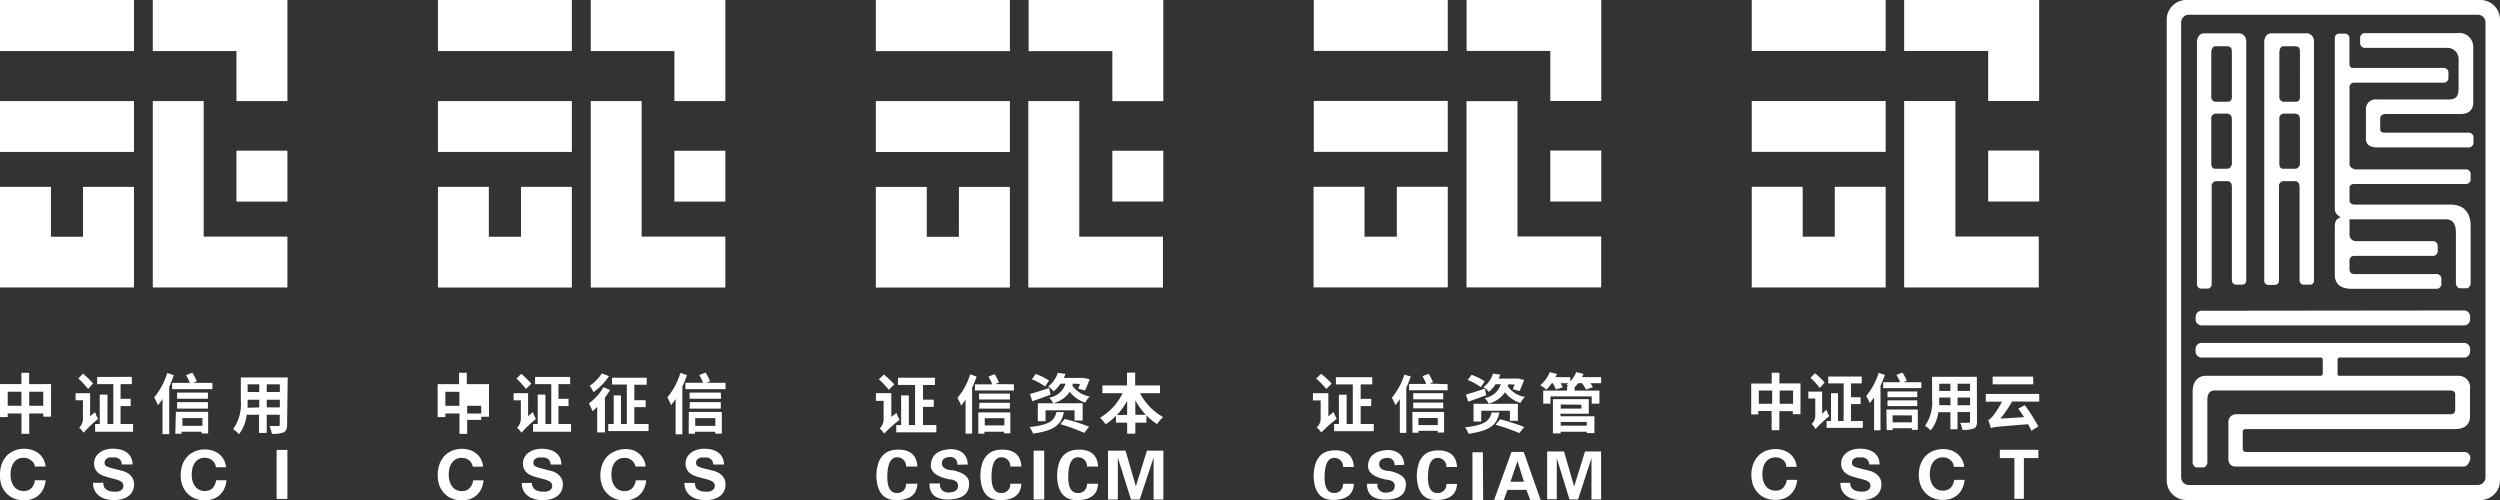 <svg xmlns="http://www.w3.org/2000/svg" viewBox="0 0 324.29 64.89"><rect x="0" y="0" width="324.29" height="64.89" fill="#333333" stroke="none"/><defs><style>.cls-1,.cls-2{fill:#fff;}.cls-1{fill-rule:evenodd;}.cls-3{fill:#fdfdfe;}</style></defs><title>logos</title><g id="Layer_2" data-name="Layer 2"><g id="Fitnessveranstaltung_gelb" data-name="Fitnessveranstaltung gelb"><g id="Text_unten" data-name="Text unten"><path class="cls-1" d="M283.59,0h38.17a2.54,2.54,0,0,1,2.53,2.54V62.32a2.54,2.54,0,0,1-2.53,2.54H283.59a2.54,2.54,0,0,1-2.53-2.54V2.55A2.54,2.54,0,0,1,283.59,0Zm.34,1.91a1,1,0,0,0-1,1v59a1,1,0,0,0,1,1h37.48a1,1,0,0,0,1-1v-59a1,1,0,0,0-1-1Zm1.84,2.45c-.46,0-.79.55-.79,1.06V36.89a.55.55,0,0,0,.54.55h.83a.55.55,0,0,0,.54-.55V24.24a.65.65,0,0,1,.51-.74H289q.5.08.51.72V36.38a.55.55,0,0,0,.54.55h.83a.51.51,0,0,0,.49-.55l0-31a1,1,0,0,0-.86-1.06h-4.83ZM289,6h-1.65c-.36,0-.52.45-.51.85v5.63a.63.63,0,0,0,.51.72h1.72c.35-.07.46-.32.44-.72V6.87c0-.42,0-.82-.51-.85Zm0,8.74h-1.65a.62.62,0,0,0-.51.73v5.57q-.06.86.51.85H289a.77.77,0,0,0,.51-.85V15.49q0-.64-.51-.73Zm5.5-10.39c-.46,0-.79.55-.79,1.06v31a.55.55,0,0,0,.54.55h.83a.55.55,0,0,0,.54-.55V24.24a.65.65,0,0,1,.51-.74h1.65q.5.08.51.72V36.38a.55.55,0,0,0,.54.55h.83a.51.51,0,0,0,.5-.55l0-31a1,1,0,0,0-.86-1.06h-4.83ZM297.83,6h-1.65c-.36,0-.52.45-.51.85v5.63a.63.63,0,0,0,.51.72h1.72c.35-.07.46-.32.44-.72V6.87c0-.42,0-.82-.51-.85Zm0,8.74h-1.65a.62.62,0,0,0-.51.73v5.57q-.06.86.51.85h1.65a.77.77,0,0,0,.51-.85V15.49q0-.64-.51-.73ZM306.89,18c0,.57.33,1.1,1.4,1.12h11.88a.62.62,0,0,0,.68-.53v-.85a.62.62,0,0,0-.68-.53H309.44q-.68.06-.69-.51v-1.4c.05-.36.32-.49.69-.51h9.71c.94,0,1.63-.39,1.67-1.44V6.06A1.81,1.81,0,0,0,318.7,4.3H306.83a.62.62,0,0,0-.68.53v.85a.62.62,0,0,0,.68.53h10.62a1.45,1.45,0,0,1,1.47,1.53v3.63c0,.94-.17,1.59-1.41,1.53h-9.21a1.25,1.25,0,0,0-1.4,1.12v4ZM303.4,4.37a.55.55,0,0,0-.54.55V27.08c0,.56.34.83.77,1.12-.48.12-.79.45-.77,1.24v6.18c0,1.5,1.15,1.87,2.29,1.84H316a.63.63,0,0,0,.68-.53v-.85a.62.62,0,0,0-.68-.53H305.53q-.74.05-.76-.62V33.71q.09-.55.76-.52h10a.63.63,0,0,0,.68-.53v-.85a.63.63,0,0,0-.68-.53h-10a.85.85,0,0,1-.76-.78V28.45h12.45q1.37-.05,1.35,1.78v6.48a.79.79,0,0,0,.16.48.48.48,0,0,0,.37.2h.85a.48.48,0,0,0,.37-.2.79.79,0,0,0,.16-.48V29.32c0-1.87-1-2.81-2.7-2.78H305.53q-.76,0-.76-.57V24.38q0-.56.76-.51H319.8a.62.62,0,0,0,.68-.53V22.5a.62.62,0,0,0-.68-.53H305.53c-.49-.1-.81-.35-.76-.92V11.48a.63.63,0,0,1,.52-.76h11.63a.62.62,0,0,0,.68-.53V9.34a.62.62,0,0,0-.68-.53H305.3c-.42,0-.55-.14-.54-.76V4.92a.55.55,0,0,0-.54-.55Zm-2.34,44.38H286.14c-1.35,0-1.75,1.17-1.72,2.2v9a.79.79,0,0,0,.16.48.48.48,0,0,0,.37.2h.85a.48.48,0,0,0,.37-.2.8.8,0,0,0,.16-.48V51.89c0-.89.38-1.25,1-1.24h30.39c.46,0,.78.11.76.51v2q0,.62-.76.57H290a1,1,0,0,0-.94,1.07v4.81a.89.89,0,0,0,.89.91h29.67c.46,0,.83-.76.83-1.16h0a.79.79,0,0,0-.83-.73H291.43c-.4,0-.53-.12-.51-.62V56.23c-.07-.47.16-.59.51-.57h26.92c1.51,0,2-.68,2.05-1.56V50.43a1.49,1.49,0,0,0-1.59-1.68H303.47c-.2,0-.27-.12-.25-.33V46.63a.24.24,0,0,1,.25-.25h16.11a.79.79,0,0,0,.83-.73v-.44a.79.79,0,0,0-.83-.73H285.63a.79.79,0,0,0-.83.73v.44a.79.79,0,0,0,.83.73h15.42a.24.24,0,0,1,.25.25v1.78c0,.16-.07.32-.25.33Zm-15.42-8.44a.79.79,0,0,0-.83.73v.44a.79.79,0,0,0,.83.73h33.94a.79.79,0,0,0,.83-.73V41a.79.79,0,0,0-.83-.73Z"/><path class="cls-2" d="M4.36,60.05A1.42,1.42,0,0,0,4,59.7a1.45,1.45,0,0,0-.42-.24,1.46,1.46,0,0,0-.49-.08,1.64,1.64,0,0,0-.8.18,1.51,1.51,0,0,0-.53.49,2.15,2.15,0,0,0-.3.7,3.48,3.48,0,0,0-.09.81,3.23,3.23,0,0,0,.09.78,2.1,2.1,0,0,0,.3.68,1.53,1.53,0,0,0,.53.49,1.64,1.64,0,0,0,.8.18,1.29,1.29,0,0,0,1-.39,1.81,1.81,0,0,0,.44-1H5.92a3.23,3.23,0,0,1-.28,1.08,2.58,2.58,0,0,1-.59.82,2.5,2.5,0,0,1-.86.52,3.13,3.13,0,0,1-1.08.18,3.26,3.26,0,0,1-1.31-.25,2.82,2.82,0,0,1-1-.7,3.1,3.1,0,0,1-.61-1A3.84,3.84,0,0,1,0,61.56a4,4,0,0,1,.21-1.32,3.18,3.18,0,0,1,.61-1.06,2.82,2.82,0,0,1,1-.71,3.21,3.21,0,0,1,1.31-.26,3.21,3.21,0,0,1,1,.15A2.69,2.69,0,0,1,5,58.8a2.39,2.39,0,0,1,.61.72,2.57,2.57,0,0,1,.3,1H4.52A1.15,1.15,0,0,0,4.36,60.05Z"/><path class="cls-2" d="M13.49,63.15a1,1,0,0,0,.31.36,1.32,1.32,0,0,0,.45.2,2.12,2.12,0,0,0,.53.07l.4,0a1.39,1.39,0,0,0,.4-.12.87.87,0,0,0,.31-.25A.61.61,0,0,0,16,63a.56.56,0,0,0-.16-.42,1.3,1.3,0,0,0-.43-.27,4.35,4.35,0,0,0-.61-.19l-.69-.18a6,6,0,0,1-.69-.22,2.37,2.37,0,0,1-.61-.33,1.5,1.5,0,0,1-.6-1.26,1.66,1.66,0,0,1,.21-.85,1.89,1.89,0,0,1,.55-.6,2.39,2.39,0,0,1,.77-.36,3.25,3.25,0,0,1,.86-.12,4.05,4.05,0,0,1,1,.11,2.4,2.4,0,0,1,.81.36,1.83,1.83,0,0,1,.57.64,2,2,0,0,1,.21.94H15.8a1.13,1.13,0,0,0-.12-.47.79.79,0,0,0-.27-.29,1.15,1.15,0,0,0-.39-.15,2.41,2.41,0,0,0-.48,0,1.63,1.63,0,0,0-.34,0,.91.91,0,0,0-.31.12.77.77,0,0,0-.23.22.6.6,0,0,0-.09.34.57.57,0,0,0,.07.3.64.64,0,0,0,.28.21,3.62,3.62,0,0,0,.58.2l1,.25.49.13a2.36,2.36,0,0,1,.63.3,1.89,1.89,0,0,1,.54.55,1.56,1.56,0,0,1,.23.88,1.94,1.94,0,0,1-.17.81,1.76,1.76,0,0,1-.5.65,2.41,2.41,0,0,1-.83.42,3.91,3.91,0,0,1-1.14.15,4,4,0,0,1-1-.13,2.56,2.56,0,0,1-.87-.41,2,2,0,0,1-.6-.7,2.1,2.1,0,0,1-.21-1h1.35A1.16,1.16,0,0,0,13.49,63.15Z"/><path class="cls-2" d="M27.82,60.05a1.42,1.42,0,0,0-.31-.35,1.46,1.46,0,0,0-.92-.32,1.64,1.64,0,0,0-.8.18,1.51,1.51,0,0,0-.53.49,2.14,2.14,0,0,0-.3.7,3.48,3.48,0,0,0-.09.81,3.23,3.23,0,0,0,.09.78,2.09,2.09,0,0,0,.3.68,1.53,1.53,0,0,0,.53.49,1.64,1.64,0,0,0,.8.18,1.3,1.3,0,0,0,1-.39,1.81,1.81,0,0,0,.44-1h1.35a3.24,3.24,0,0,1-.28,1.08,2.59,2.59,0,0,1-.59.82,2.5,2.5,0,0,1-.86.52,3.13,3.13,0,0,1-1.08.18,3.26,3.26,0,0,1-1.31-.25,2.82,2.82,0,0,1-1-.7,3.1,3.1,0,0,1-.61-1,3.84,3.84,0,0,1-.21-1.3,4,4,0,0,1,.21-1.32,3.18,3.18,0,0,1,.61-1.06,2.82,2.82,0,0,1,1-.71,3.41,3.41,0,0,1,2.31-.11,2.69,2.69,0,0,1,.84.44,2.4,2.4,0,0,1,.61.72,2.57,2.57,0,0,1,.3,1H28A1.15,1.15,0,0,0,27.82,60.05Z"/><path class="cls-2" d="M37.28,58.36v6.36h-1.4V58.36Z"/><path class="cls-2" d="M6.62,49.82v4.23h-1v-.42H3.79v2.64h-1V53.63H1v.47H0V49.82H2.78V48.36h1v1.47ZM2.78,52.64V50.81H1v1.82Zm2.83,0V50.81H3.79v1.82Z"/><path class="cls-2" d="M12.33,53.45a4.69,4.69,0,0,0,.39.89,16.7,16.7,0,0,0-1.88,1.79,3.1,3.1,0,0,0-.57-.65,1.61,1.61,0,0,0,.49-1.11V51.92H9.81V51h1.88V54Zm-.91-3a11.41,11.41,0,0,0-1.26-1.36l.61-.62a11.19,11.19,0,0,1,1.31,1.28ZM17.26,55V56H12.34V55h.6V51.19h1V55h.76V49.83h-2.1v-.94H17.1v.94H15.64v1.9h1.31v.94H15.64V55Z"/><path class="cls-2" d="M22.55,48.66a14,14,0,0,1-.6,1.5v6.15h-.87V51.75c-.19.29-.39.57-.59.81a6.71,6.71,0,0,0-.49-1,9.24,9.24,0,0,0,1.69-3.17Zm5,1v.82H22.33v-.82h2.3a7.77,7.77,0,0,0-.5-1l.81-.32a6.72,6.72,0,0,1,.59,1.12l-.46.21Zm-4.73,3.76H27v2.81h-.85V56h-2.6v.26h-.81Zm4.15-1.7h-4v-.79h4Zm-4,.44h4V53h-4Zm.69,2.07v1h2.6v-1Z"/><path class="cls-2" d="M37.24,55.08c0,.54-.11.81-.43,1a3.56,3.56,0,0,1-1.55.18,3.93,3.93,0,0,0-.31-1c.45,0,1,0,1.13,0s.21-.05.21-.2V53.8H34.6v2.36h-1V53.8H32a5,5,0,0,1-1,2.52,3.6,3.6,0,0,0-.76-.65,5.65,5.65,0,0,0,1-3.71v-3h6.08Zm-3.61-2.23v-1H32.12V52c0,.27,0,.58,0,.89Zm-1.51-3v1h1.51v-1Zm4.18,0H34.6v1h1.7Zm0,3v-1H34.6v1Z"/><path class="cls-2" d="M0,6.62H17.38V0H0ZM0,19.71H17.38V13.11H0Zm10.77,11H6.61V24.24H0V37.29H17.38V24.24H10.77ZM26.42,13.11H19.82V37.29H37.28V30.69H26.42ZM19.82,0V6.62H30.67v6.49h6.61V0ZM30.67,26.15h6.61V19.54H30.67Z"/><path class="cls-2" d="M116.29,53.56a4.59,4.59,0,0,0,.41.89,17.15,17.15,0,0,0-2,1.79,3.18,3.18,0,0,0-.6-.66,1.58,1.58,0,0,0,.52-1.11V52h-1v-1h2v3.07Zm-1-3A11.67,11.67,0,0,0,114,49.2l.65-.62A11.53,11.53,0,0,1,116,49.86Zm6.17,4.58v.94h-5.2v-.94h.63V51.29h1v3.84h.81v-5.2h-2.22V49h4.8v.94h-1.55v1.9h1.39v.94h-1.39v2.36Z"/><path class="cls-2" d="M138,53.45c-.3,1.48-1,2.38-4,2.8a3.16,3.16,0,0,0-.45-.85c2.7-.29,3.23-.9,3.49-1.95Zm-1.73-2.25c-.8.3-1.66.6-2.36.84l-.31-.93c.64-.17,1.58-.48,2.49-.78Zm-.71-1.07a8.42,8.42,0,0,0-1.71-.94l.5-.68a8,8,0,0,1,1.73.86Zm3.83,4.42V53.23h-3.77v1.41h-1V52.31h5.82v2.24Zm-.21-4.79-.08.25a3.41,3.41,0,0,0,2.26,1.42,2.86,2.86,0,0,0-.59.79,3.89,3.89,0,0,1-2-1.4,3.69,3.69,0,0,1-2.16,1.49,2.55,2.55,0,0,0-.52-.73,2.62,2.62,0,0,0,2.12-1.81h-.66a4.29,4.29,0,0,1-.89,1,2.56,2.56,0,0,0-.7-.63,3.58,3.58,0,0,0,1.25-1.78l1,.14c-.06.17-.14.35-.2.52h2.42l.17,0,.74.18a13.32,13.32,0,0,1-.6,1.45l-.88-.23c.07-.17.15-.38.23-.61Zm-1.06,4.59a24.37,24.37,0,0,1,3.15,1l-.63.8a25.44,25.44,0,0,0-3.1-1.13Z"/><path class="cls-2" d="M147.88,51a7.47,7.47,0,0,0,3,3.1,4.05,4.05,0,0,0-.78.91,7.28,7.28,0,0,1-1.39-1.12v.94h-1.44v1.42h-1.06V54.83h-1.45v-.9a7.38,7.38,0,0,1-1.34,1.1,5,5,0,0,0-.73-.84A7.47,7.47,0,0,0,145.62,51H143V50h3.19V48.33h1.06V50h3.22v1Zm-1.67,2.81V52a9.81,9.81,0,0,1-1.33,1.85Zm2.42,0a9.42,9.42,0,0,1-1.36-1.87V53.8Z"/><path class="cls-2" d="M126.68,48.85a13.35,13.35,0,0,1-.58,1.45v5.95h-.85V51.84c-.19.28-.39.55-.57.78a6.41,6.41,0,0,0-.48-1,8.92,8.92,0,0,0,1.65-3.07Zm4.84,1v.8h-5.06v-.8h2.25a7.51,7.51,0,0,0-.49-1l.79-.31a6.44,6.44,0,0,1,.57,1.08l-.45.2Zm-4.62,3.64h4.16v2.72h-.83V56h-2.54v.25h-.79ZM131,51.82H127v-.76H131Zm-3.94.43H131V53H127Zm.68,2,0,.93h2.54v-.93h-2.54Z"/><path class="cls-2" d="M113.61,6.63H131V0H113.61Zm0,13.09H131V13.11H113.61Zm10.77,11h-4.16V24.25h-6.61V37.3H131V24.25h-6.61ZM140,13.11h-6.61V37.3h17.46V30.7H140ZM133.43,0V6.63h10.86v6.49h6.61V0Zm10.86,26.14h6.61V19.55h-6.61Z"/><path class="cls-2" d="M117.53,60.52a1.14,1.14,0,0,0-1.23-1.2q-1.13.07-1.2,2.33t1.2,2.3a1.12,1.12,0,0,0,1.23-1.2H119q-.1,2.09-2.68,2.13t-2.64-3.22q.1-3.22,2.64-3.33T119,60.52Z"/><path class="cls-2" d="M124.18,60.28a.9.9,0,0,0-1-1q-1,.07-1,.82t1.17.89l.17,0q2.23.45,2.19,1.75,0,2-2.71,2.06-2.47,0-2.43-2.09h1.37a1,1,0,0,0,1.06,1.17q1.23,0,1.27-.82t-1.2-.89l-.24-.07q-2.09-.48-2.09-1.75.1-2,2.64-2.09,2.06.1,2.16,2Z"/><path class="cls-2" d="M131.05,60.52a1.14,1.14,0,0,0-1.23-1.2q-1.13.07-1.2,2.33t1.2,2.3a1.12,1.12,0,0,0,1.23-1.2h1.44q-.1,2.09-2.68,2.13t-2.64-3.22q.1-3.22,2.64-3.33t2.68,2.19Z"/><path class="cls-2" d="M135.45,64.8h-1.37V58.46h1.37Z"/><path class="cls-2" d="M141,60.52a1.14,1.14,0,0,0-1.23-1.2q-1.13.07-1.2,2.33t1.2,2.3a1.12,1.12,0,0,0,1.23-1.2h1.44q-.1,2.09-2.68,2.13t-2.64-3.22q.1-3.22,2.64-3.33t2.68,2.19Z"/><path class="cls-2" d="M147.84,64.8h-1.13L145,59.35l0,0V64.8h-1.27V58.46H146l1.34,4.63h0l1.44-4.63h2.13V64.8h-1.27V59.35Z"/><path class="cls-2" d="M207.7,49.71h-1.4a3.49,3.49,0,0,1,.32.52l-.9.3a4.88,4.88,0,0,0-.5-.82h-.51a5.79,5.79,0,0,1-.46.53v.43h3.22v1.69h-1v-.94h-5.35v.94h-.94V50.67h3.1v-.58h.24l-.33-.18.25-.2h-1a4,4,0,0,1,.27.53l-.89.28a4.57,4.57,0,0,0-.39-.81h-.14a5.43,5.43,0,0,1-.7.83,5.35,5.35,0,0,0-.79-.56,4.62,4.62,0,0,0,1.24-1.71l.93.24c-.06.14-.13.27-.19.41h1.91v.55a3.87,3.87,0,0,0,.77-1.2l.95.23a3.89,3.89,0,0,1-.2.42h2.48ZM202.45,54h4.37v2.18h-1V56h-3.38v.22h-1V51.77h4.65v1.9h-3.7Zm0-1.53V53h2.69V52.5Zm0,2.26v.49h3.38v-.49Z"/><path class="cls-2" d="M174.22,60.58A1.12,1.12,0,0,0,173,59.4q-1.11.07-1.18,2.29T173,63.94a1.1,1.1,0,0,0,1.21-1.18h1.41q-.1,2.05-2.63,2.09t-2.59-3.16q.1-3.17,2.59-3.27t2.63,2.15Z"/><path class="cls-2" d="M180.9,60.34a.88.88,0,0,0-1-.94q-1,.07-1,.81t1.14.88l.17,0q2.19.44,2.16,1.72,0,2-2.66,2-2.42,0-2.39-2.05h1.35a1,1,0,0,0,1,1.14q1.21,0,1.25-.81t-1.18-.88l-.24-.07q-2.05-.47-2.05-1.72.1-1.92,2.59-2.05,2,.1,2.12,1.92Z"/><path class="cls-2" d="M187.62,60.58a1.12,1.12,0,0,0-1.21-1.18q-1.11.07-1.18,2.29t1.18,2.26a1.1,1.1,0,0,0,1.21-1.18H189q-.1,2.05-2.63,2.09t-2.59-3.16q.1-3.17,2.59-3.27T189,60.58Z"/><path class="cls-2" d="M192.39,64.89H191V58.67h1.35Z"/><path class="cls-2" d="M193.81,64.85l2.26-6.23h1.58l2.19,6.23h-1.35L198,63.54h-2.46l-.47,1.31Zm3.87-2.36-.84-2.66h0l-.91,2.66Z"/><path class="cls-2" d="M204.7,64.79h-1.11l-1.65-5.35,0,0v5.32h-1.25V58.56h2.19l1.31,4.55h0l1.41-4.55h2.09v6.23h-1.25V59.43Z"/><path class="cls-2" d="M173,53.45a4.53,4.53,0,0,0,.4.88,16.93,16.93,0,0,0-2,1.77,3.14,3.14,0,0,0-.6-.65,1.57,1.57,0,0,0,.51-1.1V51.94h-1V51h2v3Zm-.95-3a11.56,11.56,0,0,0-1.32-1.35l.64-.61a11.42,11.42,0,0,1,1.37,1.27ZM178.2,55v.93h-5.14V55h.62v-3.8h1V55h.8V49.86h-2.19v-.93H178v.93H176.5v1.88h1.37v.93H176.5V55Z"/><path class="cls-2" d="M194.49,53.5c-.29,1.46-1,2.35-4,2.77a3.12,3.12,0,0,0-.45-.84c2.66-.29,3.19-.89,3.45-1.93Zm-1.71-2.23c-.79.29-1.64.6-2.33.83l-.3-.92c.63-.17,1.56-.47,2.46-.77Zm-.7-1.06a8.3,8.3,0,0,0-1.69-.92l.5-.67a8,8,0,0,1,1.71.85Zm3.78,4.37v-1.3h-3.72v1.4h-1v-2.3h5.75v2.21Zm-.21-4.73-.08.24a3.37,3.37,0,0,0,2.24,1.4,2.83,2.83,0,0,0-.58.78,3.85,3.85,0,0,1-2-1.39,3.65,3.65,0,0,1-2.13,1.47,2.53,2.53,0,0,0-.51-.72,2.59,2.59,0,0,0,2.09-1.79H194a4.24,4.24,0,0,1-.88,1,2.54,2.54,0,0,0-.69-.62,3.54,3.54,0,0,0,1.24-1.76l.94.14c-.06.17-.13.34-.2.51h2.39l.17,0,.73.18a13.22,13.22,0,0,1-.59,1.43l-.87-.23c.07-.17.15-.38.23-.61Zm-1.05,4.54a24,24,0,0,1,3.11,1l-.62.79A25.11,25.11,0,0,0,194,55.1Z"/><path class="cls-2" d="M183,48.83a13.17,13.17,0,0,1-.58,1.44v5.88h-.84V51.78c-.19.28-.38.54-.57.77a6.35,6.35,0,0,0-.47-.95,8.8,8.8,0,0,0,1.63-3Zm4.78,1v.79h-5V49.8H185a7.45,7.45,0,0,0-.48-1l.79-.31a6.36,6.36,0,0,1,.57,1.07l-.44.2Zm-4.57,3.6h4.11v2.68h-.82v-.23H184v.25h-.78Zm4-1.63h-3.89V51h3.89Zm-3.89.42h3.89v.75h-3.89Zm.67,2,0,.92h2.51v-.92H184Z"/><path class="cls-2" d="M170.42,6.61H187.8V0H170.42Zm0,13.09H187.8V13.09H170.42Zm10.77,11H177V24.23h-6.61V37.28H187.8V24.23h-6.61Zm15.65-17.58h-6.61V37.28H207.7V30.67H196.84ZM190.24,0V6.61h10.86v6.49h6.61V0Zm10.86,26.14h6.61V19.53h-6.61Z"/><path class="cls-2" d="M61.16,60.06a1.42,1.42,0,0,0-.31-.35,1.46,1.46,0,0,0-.92-.32,1.64,1.64,0,0,0-.8.18,1.51,1.51,0,0,0-.53.49,2.15,2.15,0,0,0-.3.7,3.48,3.48,0,0,0-.09.81,3.23,3.23,0,0,0,.09.78,2.1,2.1,0,0,0,.3.68,1.53,1.53,0,0,0,.53.49,1.64,1.64,0,0,0,.8.18,1.29,1.29,0,0,0,1-.39,1.81,1.81,0,0,0,.44-1h1.35a3.22,3.22,0,0,1-.28,1.08,2.59,2.59,0,0,1-.59.82,2.5,2.5,0,0,1-.86.52,3.13,3.13,0,0,1-1.08.18,3.26,3.26,0,0,1-1.31-.25,2.82,2.82,0,0,1-1-.7,3.1,3.1,0,0,1-.61-1,3.84,3.84,0,0,1-.21-1.3A4,4,0,0,1,57,60.25a3.18,3.18,0,0,1,.61-1.06,2.82,2.82,0,0,1,1-.71,3.41,3.41,0,0,1,2.31-.11,2.7,2.7,0,0,1,.84.44,2.39,2.39,0,0,1,.61.72,2.57,2.57,0,0,1,.3,1H61.32a1.15,1.15,0,0,0-.16-.44"/><path class="cls-2" d="M69.11,63.15a1,1,0,0,0,.31.36,1.32,1.32,0,0,0,.45.2,2.12,2.12,0,0,0,.53.07l.4,0a1.39,1.39,0,0,0,.4-.12.87.87,0,0,0,.31-.25.61.61,0,0,0,.12-.4.56.56,0,0,0-.16-.42,1.3,1.3,0,0,0-.43-.27,4.35,4.35,0,0,0-.61-.19l-.69-.18a6,6,0,0,1-.69-.22,2.37,2.37,0,0,1-.61-.33,1.5,1.5,0,0,1-.6-1.26,1.66,1.66,0,0,1,.21-.85,1.89,1.89,0,0,1,.55-.6,2.39,2.39,0,0,1,.77-.36,3.25,3.25,0,0,1,.86-.12,4.05,4.05,0,0,1,1,.11,2.4,2.4,0,0,1,.81.36,1.83,1.83,0,0,1,.57.64,2,2,0,0,1,.21.94H71.42a1.13,1.13,0,0,0-.12-.47.79.79,0,0,0-.27-.29,1.15,1.15,0,0,0-.39-.15,2.41,2.41,0,0,0-.48,0,1.64,1.64,0,0,0-.34,0,.91.91,0,0,0-.31.12.77.77,0,0,0-.23.22.6.6,0,0,0-.09.34.57.57,0,0,0,.07.3.64.64,0,0,0,.28.21,3.59,3.59,0,0,0,.58.2l1,.25.49.13a2.36,2.36,0,0,1,.63.3,1.88,1.88,0,0,1,.54.55,1.56,1.56,0,0,1,.23.88,1.94,1.94,0,0,1-.17.81,1.76,1.76,0,0,1-.5.65,2.41,2.41,0,0,1-.83.42,3.91,3.91,0,0,1-1.14.15,4,4,0,0,1-1-.13,2.55,2.55,0,0,1-.87-.41,2,2,0,0,1-.6-.7,2.11,2.11,0,0,1-.21-1H69a1.16,1.16,0,0,0,.12.54"/><path class="cls-2" d="M90.2,63.15a1,1,0,0,0,.31.36,1.32,1.32,0,0,0,.45.2,2.12,2.12,0,0,0,.53.07l.4,0a1.39,1.39,0,0,0,.4-.12.87.87,0,0,0,.31-.25.61.61,0,0,0,.12-.4.56.56,0,0,0-.16-.42,1.3,1.3,0,0,0-.43-.27,4.34,4.34,0,0,0-.61-.19l-.69-.18a6,6,0,0,1-.69-.22,2.37,2.37,0,0,1-.61-.33,1.5,1.5,0,0,1-.6-1.26,1.67,1.67,0,0,1,.21-.85,1.9,1.9,0,0,1,.55-.6,2.39,2.39,0,0,1,.77-.36,3.25,3.25,0,0,1,.86-.12,4.06,4.06,0,0,1,1,.11,2.4,2.4,0,0,1,.81.36,1.83,1.83,0,0,1,.57.64,2,2,0,0,1,.21.94H92.52a1.13,1.13,0,0,0-.12-.47.79.79,0,0,0-.27-.29,1.15,1.15,0,0,0-.39-.15,2.4,2.4,0,0,0-.48,0,1.63,1.63,0,0,0-.34,0,.91.91,0,0,0-.31.12.77.77,0,0,0-.23.22.6.6,0,0,0-.09.34.57.57,0,0,0,.07.3.64.64,0,0,0,.28.21,3.6,3.6,0,0,0,.58.2l1,.25.49.13a2.36,2.36,0,0,1,.63.3,1.88,1.88,0,0,1,.54.55,1.56,1.56,0,0,1,.23.88,1.94,1.94,0,0,1-.17.81,1.76,1.76,0,0,1-.5.65,2.41,2.41,0,0,1-.83.42,3.91,3.91,0,0,1-1.14.15,4,4,0,0,1-1-.13,2.55,2.55,0,0,1-.87-.41,2,2,0,0,1-.6-.7,2.11,2.11,0,0,1-.21-1h1.35a1.16,1.16,0,0,0,.12.54"/><path class="cls-2" d="M82.26,60.06a1.42,1.42,0,0,0-.31-.35,1.46,1.46,0,0,0-.92-.32,1.64,1.64,0,0,0-.8.18,1.51,1.51,0,0,0-.53.49,2.14,2.14,0,0,0-.3.7,3.48,3.48,0,0,0-.09.81,3.23,3.23,0,0,0,.09.78,2.09,2.09,0,0,0,.3.68,1.53,1.53,0,0,0,.53.49,1.64,1.64,0,0,0,.8.18,1.3,1.3,0,0,0,1-.39,1.81,1.81,0,0,0,.44-1h1.35a3.24,3.24,0,0,1-.28,1.08,2.59,2.59,0,0,1-.59.82,2.5,2.5,0,0,1-.86.52,3.13,3.13,0,0,1-1.08.18,3.26,3.26,0,0,1-1.31-.25,2.82,2.82,0,0,1-1-.7,3.1,3.1,0,0,1-.61-1,3.84,3.84,0,0,1-.21-1.3,4,4,0,0,1,.21-1.32,3.18,3.18,0,0,1,.61-1.06,2.82,2.82,0,0,1,1-.71A3.41,3.41,0,0,1,82,58.36a2.69,2.69,0,0,1,.84.44,2.4,2.4,0,0,1,.61.72,2.57,2.57,0,0,1,.3,1H82.42a1.15,1.15,0,0,0-.16-.44"/><path class="cls-2" d="M63.43,49.83v4.23h-1v-.42H60.6v2.64h-1V53.63H57.77v.47h-1V49.83h2.78V48.36h1v1.47Zm-3.84,2.81,0-1.82H57.77v1.82h1.81Zm2.83,1.82,0-1.82H60.6v1.82h1.82Z"/><path class="cls-2" d="M69.13,53.45a4.68,4.68,0,0,0,.39.89,16.72,16.72,0,0,0-1.88,1.79,3.09,3.09,0,0,0-.57-.65,1.61,1.61,0,0,0,.49-1.11V51.93h-.94V51H68.5V54Zm-.91-3A11.39,11.39,0,0,0,67,49.11l.61-.62a11.19,11.19,0,0,1,1.31,1.28ZM74.07,55V56H69.15V55h.6V51.19h1V55h.76V49.83h-2.1v-.94h4.55v.94H72.44v1.9h1.31v.94H72.44V55Z"/><path class="cls-2" d="M56.81,6.62H74.18V0H56.81Zm0,13.09H74.18V13.11H56.81Zm10.77,11H63.41V24.24h-6.6V37.3H74.18V24.24H67.58ZM83.23,13.11H76.63V37.3H94.09V30.69H83.23ZM76.63,0V6.62H87.48v6.49h6.61V0ZM87.48,26.15h6.61V19.55H87.48Z"/><path class="cls-2" d="M79.13,50.58a8.82,8.82,0,0,1-.66,1v4.51h-1V52.77a6.47,6.47,0,0,1-.61.57,7.28,7.28,0,0,0-.47-1,7.3,7.3,0,0,0,1.89-2.11ZM79,48.79a8.49,8.49,0,0,1-2,2.08,6.57,6.57,0,0,0-.5-.83,5.72,5.72,0,0,0,1.57-1.6ZM84.13,55v.92H78.9V55h.71V51.29h.94V55h.76V49.88H79.39V49h4.5v.91H82.28v2h1.47v.9H82.28V55Z"/><path class="cls-2" d="M89.11,48.65a14.09,14.09,0,0,1-.6,1.51v6.18h-.87V51.75c-.2.29-.4.57-.59.81a6.69,6.69,0,0,0-.49-1,9.29,9.29,0,0,0,1.7-3.19Zm5,1v.83h-5.2v-.83H91.2a7.76,7.76,0,0,0-.5-1l.82-.32a6.7,6.7,0,0,1,.59,1.12l-.46.21Zm-4.76,3.78h4.28v2.82h-.85V56H90.15v.26h-.82Zm4.18-1.71H89.45v-.79H93.5Zm-4.05.44H93.5V53H89.45Zm.7,2.08,0,1h2.61v-1H90.15Z"/><path class="cls-3" d="M233.55,49.73v4h-1v-.4h-1.74V55.8h-1V53.31h-1.73v.44h-.92v-4h2.66V48.35h1v1.38Zm-3.67,2.65V50.66h-1.73v1.72Zm2.71,0V50.66h-1.74v1.72Z"/><path class="cls-3" d="M236.92,53.14a4.43,4.43,0,0,0,.37.84,15.82,15.82,0,0,0-1.79,1.68A2.94,2.94,0,0,0,235,55a1.51,1.51,0,0,0,.47-1V51.7h-.9V50.8h1.79v2.88Zm-.87-2.82A10.76,10.76,0,0,0,234.85,49l.59-.58a10.58,10.58,0,0,1,1.25,1.2Zm5.59,4.29v.89h-4.7v-.89h.57V51h.91v3.61h.73V49.73h-2v-.89h4.35v.89h-1.4v1.79h1.25v.89h-1.25v2.21Z"/><path class="cls-3" d="M244.5,48.63a12.9,12.9,0,0,1-.57,1.41v5.78h-.83V51.54c-.18.27-.38.53-.56.76a6.25,6.25,0,0,0-.47-.93,8.65,8.65,0,0,0,1.62-3Zm4.73.95v.77h-4.95v-.77h2.2a7.28,7.28,0,0,0-.48-.95l.78-.3a6.19,6.19,0,0,1,.56,1.05l-.44.2Zm-4.53,3.54h4.07v2.64H248v-.22h-2.49v.25h-.78Zm4-1.6h-3.86v-.74h3.86Zm-3.86.41h3.86v.74h-3.86Zm.66,1.95v.9H248v-.9Z"/><path class="cls-3" d="M256.45,54.67c0,.51-.11.77-.42.91a3.46,3.46,0,0,1-1.48.17,3.69,3.69,0,0,0-.29-.91c.43,0,.94,0,1.08,0s.2,0,.2-.19v-1.2h-1.62v2.23H253V53.47h-1.57a4.66,4.66,0,0,1-1,2.37,3.4,3.4,0,0,0-.72-.61,5.26,5.26,0,0,0,.91-3.49V48.88h5.81ZM253,52.57v-1h-1.45v.14c0,.26,0,.54,0,.84Zm-1.45-2.79v.93H253v-.93Zm4,0h-1.62v.93h1.62Zm0,2.79v-1h-1.62v1Z"/><path class="cls-3" d="M261,52.08a15.85,15.85,0,0,1-1.51,2.22l3.07-.19L261.81,53l.84-.45a24.38,24.38,0,0,1,1.75,2.76l-.89.56c-.12-.24-.25-.53-.43-.84-3.87.31-4.42.34-4.83.5a11.08,11.08,0,0,0-.35-1.06c.22-.06.38-.24.63-.53a10.73,10.73,0,0,0,1.15-1.84h-2.09v-1h6.93v1Zm2.74-2.23h-5.26v-1h5.26Z"/><path class="cls-3" d="M231.58,60a1.42,1.42,0,0,0-.31-.35,1.46,1.46,0,0,0-.92-.32,1.64,1.64,0,0,0-.8.18A1.51,1.51,0,0,0,229,60a2.14,2.14,0,0,0-.3.7,3.48,3.48,0,0,0-.09.81,3.23,3.23,0,0,0,.09.78,2.1,2.1,0,0,0,.3.68,1.53,1.53,0,0,0,.53.49,1.64,1.64,0,0,0,.8.18,1.29,1.29,0,0,0,1-.39,1.81,1.81,0,0,0,.44-1h1.35a3.23,3.23,0,0,1-.28,1.08,2.58,2.58,0,0,1-.59.82,2.49,2.49,0,0,1-.85.52,3.14,3.14,0,0,1-1.08.18A3.26,3.26,0,0,1,229,64.6a2.82,2.82,0,0,1-1-.7,3.1,3.1,0,0,1-.61-1,3.84,3.84,0,0,1-.21-1.3,4,4,0,0,1,.21-1.32,3.18,3.18,0,0,1,.61-1.06,2.82,2.82,0,0,1,1-.71,3.41,3.41,0,0,1,2.31-.11,2.7,2.7,0,0,1,.84.44,2.39,2.39,0,0,1,.61.72,2.57,2.57,0,0,1,.3,1h-1.35A1.15,1.15,0,0,0,231.58,60Z"/><path class="cls-3" d="M240.1,63.14a1,1,0,0,0,.31.36,1.32,1.32,0,0,0,.45.2,2.12,2.12,0,0,0,.53.07l.4,0a1.39,1.39,0,0,0,.4-.12.87.87,0,0,0,.31-.25.61.61,0,0,0,.12-.4.56.56,0,0,0-.16-.42,1.3,1.3,0,0,0-.43-.27,4.35,4.35,0,0,0-.61-.19l-.69-.18a6,6,0,0,1-.69-.22,2.37,2.37,0,0,1-.61-.33,1.5,1.5,0,0,1-.6-1.26,1.66,1.66,0,0,1,.21-.85,1.89,1.89,0,0,1,.55-.6,2.39,2.39,0,0,1,.77-.36,3.25,3.25,0,0,1,.86-.12,4.05,4.05,0,0,1,1,.11,2.4,2.4,0,0,1,.81.36,1.83,1.83,0,0,1,.57.64,2,2,0,0,1,.21.94h-1.35a1.13,1.13,0,0,0-.12-.47.79.79,0,0,0-.27-.29,1.15,1.15,0,0,0-.39-.15,2.4,2.4,0,0,0-.48,0,1.63,1.63,0,0,0-.34,0,.91.91,0,0,0-.31.12.77.77,0,0,0-.23.22.6.6,0,0,0-.09.34.57.57,0,0,0,.07.3.64.64,0,0,0,.28.21,3.61,3.61,0,0,0,.58.2l1,.25.49.13a2.36,2.36,0,0,1,.63.3,1.89,1.89,0,0,1,.54.55,1.56,1.56,0,0,1,.23.88,1.94,1.94,0,0,1-.17.81,1.76,1.76,0,0,1-.5.65,2.41,2.41,0,0,1-.83.42,3.9,3.9,0,0,1-1.14.15,4,4,0,0,1-1-.13,2.56,2.56,0,0,1-.87-.41,2,2,0,0,1-.6-.7,2.1,2.1,0,0,1-.21-1H240A1.16,1.16,0,0,0,240.1,63.14Z"/><path class="cls-3" d="M253.28,60a1.42,1.42,0,0,0-.31-.35,1.46,1.46,0,0,0-.92-.32,1.64,1.64,0,0,0-.8.18,1.51,1.51,0,0,0-.53.49,2.14,2.14,0,0,0-.3.7,3.48,3.48,0,0,0-.09.81,3.23,3.23,0,0,0,.09.78,2.09,2.09,0,0,0,.3.68,1.53,1.53,0,0,0,.53.49,1.64,1.64,0,0,0,.8.18,1.3,1.3,0,0,0,1-.39,1.82,1.82,0,0,0,.44-1h1.35a3.23,3.23,0,0,1-.28,1.08,2.6,2.6,0,0,1-.59.82,2.51,2.51,0,0,1-.86.52,3.14,3.14,0,0,1-1.08.18,3.26,3.26,0,0,1-1.31-.25,2.82,2.82,0,0,1-1-.7,3.1,3.1,0,0,1-.61-1,3.84,3.84,0,0,1-.21-1.3,4,4,0,0,1,.21-1.32,3.18,3.18,0,0,1,.61-1.06,2.82,2.82,0,0,1,1-.71,3.41,3.41,0,0,1,2.31-.11,2.69,2.69,0,0,1,.84.44,2.39,2.39,0,0,1,.61.72,2.57,2.57,0,0,1,.3,1h-1.35A1.16,1.16,0,0,0,253.28,60Z"/><path class="cls-3" d="M261.3,64.7V59.42h-1.89V58.35h5v1.07h-1.88V64.7Z"/><path class="cls-2" d="M227.23,6.61H244.6V0H227.23Zm0,13.09H244.6V13.1H227.23Zm10.77,11h-4.16V24.23h-6.61V37.29H244.6V24.23H238ZM253.65,13.1H247V37.29h17.46V30.68H253.65ZM247,0V6.61H257.9V13.1h6.61V0ZM257.9,26.14h6.61V19.53H257.9Z"/></g></g></g></svg>